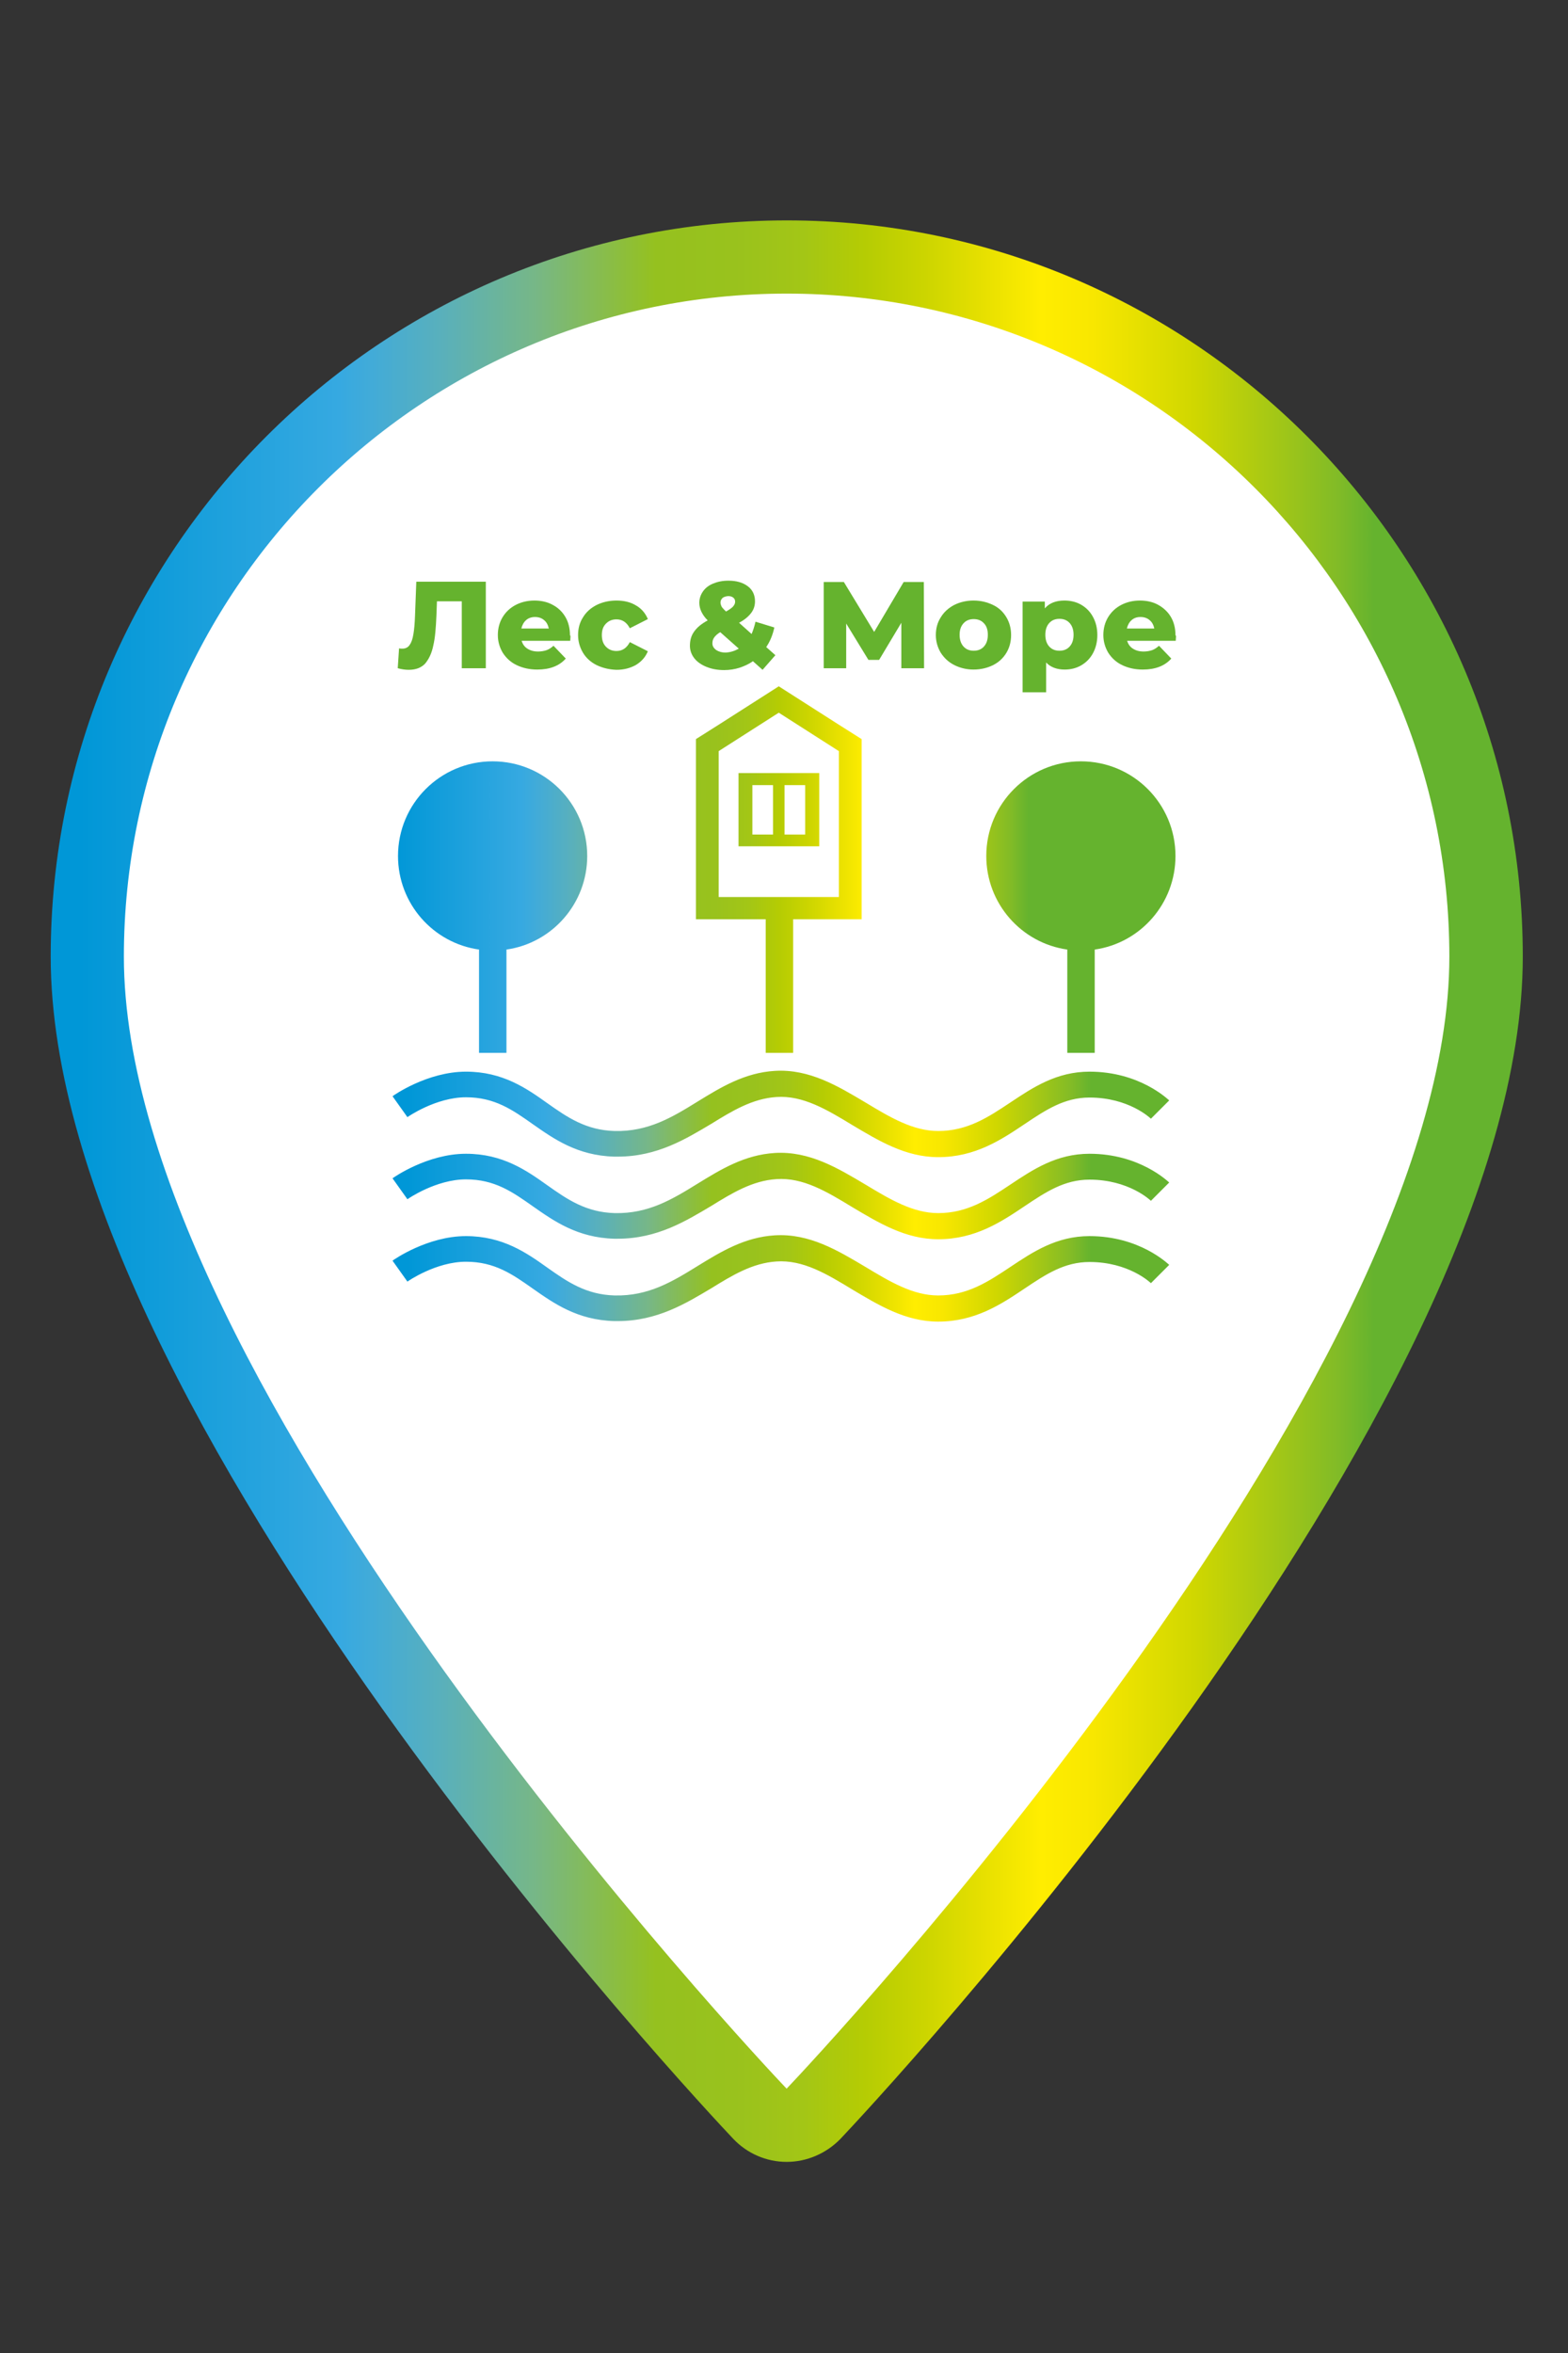 <?xml version="1.0" encoding="utf-8"?>
<!-- Generator: Adobe Illustrator 24.0.1, SVG Export Plug-In . SVG Version: 6.00 Build 0)  -->
<svg version="1.1" id="Layer_1" xmlns="http://www.w3.org/2000/svg" xmlns:xlink="http://www.w3.org/1999/xlink" x="0px" y="0px"
	 viewBox="0 0 60 90" style="enable-background:new 0 0 60 90;" xml:space="preserve">
<rect x="0" y="0" width="60" height="90" fill="#333333" stroke="none"/>
<style type="text/css">
	.st0{fill:#FFFFFF;}
	.st1{fill:url(#SVGID_1_);}
	.st2{fill:url(#SVGID_2_);}
	.st3{fill:url(#SVGID_3_);}
	.st4{fill:url(#SVGID_4_);}
	.st5{fill:url(#SVGID_5_);}
	.st6{fill:url(#SVGID_6_);}
	.st7{fill:url(#SVGID_7_);}
	.st8{fill:url(#SVGID_8_);}
	.st9{fill:#65B32E;}
</style>
<g>
	<path class="st0" d="M30.1,9.83c-14.76,0-26.76,12.01-26.76,26.76c0,16.89,24.69,43.15,25.74,44.26c0.27,0.28,0.63,0.44,1.02,0.44
		c0.39,0,0.76-0.16,1.02-0.44c1.05-1.11,25.74-27.37,25.74-44.26C56.86,21.83,44.86,9.83,30.1,9.83z"/>
	<linearGradient id="SVGID_1_" gradientUnits="userSpaceOnUse" x1="1.937" y1="45.561" x2="58.263" y2="45.561">
		<stop  offset="0.02" style="stop-color:#0097D7"/>
		<stop  offset="0.196" style="stop-color:#36A9E1"/>
		<stop  offset="0.218" style="stop-color:#42ABD8"/>
		<stop  offset="0.265" style="stop-color:#59B0BC"/>
		<stop  offset="0.33" style="stop-color:#77B786"/>
		<stop  offset="0.411" style="stop-color:#95C11F"/>
		<stop  offset="0.465" style="stop-color:#99C21D"/>
		<stop  offset="0.511" style="stop-color:#A3C616"/>
		<stop  offset="0.553" style="stop-color:#B5CC03"/>
		<stop  offset="0.594" style="stop-color:#CCD500"/>
		<stop  offset="0.634" style="stop-color:#E7E000"/>
		<stop  offset="0.672" style="stop-color:#FFED00"/>
		<stop  offset="0.673" style="stop-color:#FFED00"/>
		<stop  offset="0.708" style="stop-color:#F8E700"/>
		<stop  offset="0.777" style="stop-color:#D0D700"/>
		<stop  offset="0.875" style="stop-color:#81BB27"/>
		<stop  offset="0.899" style="stop-color:#65B32E"/>
	</linearGradient>
	<path class="st1" d="M30.1,82.69c-0.77,0-1.51-0.32-2.04-0.88C27,80.69,1.94,54.04,1.94,36.59c0-15.53,12.63-28.16,28.17-28.16
		c15.53,0,28.16,12.63,28.16,28.16c0,17.44-25.05,44.1-26.12,45.23C31.61,82.37,30.87,82.69,30.1,82.69z M30.1,11.23
		c-13.98,0-25.36,11.38-25.36,25.36c0,16.35,24.32,42.21,25.36,43.3c1.04-1.09,25.36-26.96,25.36-43.3
		C55.46,22.61,44.08,11.23,30.1,11.23z"/>
</g>
<g>
	<g>
		<linearGradient id="SVGID_2_" gradientUnits="userSpaceOnUse" x1="14.565" y1="34.692" x2="42.135" y2="34.692">
			<stop  offset="0.02" style="stop-color:#0097D7"/>
			<stop  offset="0.196" style="stop-color:#36A9E1"/>
			<stop  offset="0.218" style="stop-color:#42ABD8"/>
			<stop  offset="0.265" style="stop-color:#59B0BC"/>
			<stop  offset="0.33" style="stop-color:#77B786"/>
			<stop  offset="0.411" style="stop-color:#95C11F"/>
			<stop  offset="0.465" style="stop-color:#99C21D"/>
			<stop  offset="0.511" style="stop-color:#A3C616"/>
			<stop  offset="0.553" style="stop-color:#B5CC03"/>
			<stop  offset="0.594" style="stop-color:#CCD500"/>
			<stop  offset="0.634" style="stop-color:#E7E000"/>
			<stop  offset="0.672" style="stop-color:#FFED00"/>
			<stop  offset="0.673" style="stop-color:#FFED00"/>
			<stop  offset="0.708" style="stop-color:#F8E700"/>
			<stop  offset="0.777" style="stop-color:#D0D700"/>
			<stop  offset="0.875" style="stop-color:#81BB27"/>
			<stop  offset="0.899" style="stop-color:#65B32E"/>
		</linearGradient>
		<path class="st2" d="M22.47,32.74c0-2-1.62-3.62-3.62-3.62s-3.62,1.62-3.62,3.62c0,1.82,1.34,3.33,3.1,3.58v3.95h1.05v-3.95
			C21.13,36.07,22.47,34.56,22.47,32.74z"/>
		<linearGradient id="SVGID_3_" gradientUnits="userSpaceOnUse" x1="14.565" y1="34.692" x2="42.135" y2="34.692">
			<stop  offset="0.02" style="stop-color:#0097D7"/>
			<stop  offset="0.196" style="stop-color:#36A9E1"/>
			<stop  offset="0.218" style="stop-color:#42ABD8"/>
			<stop  offset="0.265" style="stop-color:#59B0BC"/>
			<stop  offset="0.33" style="stop-color:#77B786"/>
			<stop  offset="0.411" style="stop-color:#95C11F"/>
			<stop  offset="0.465" style="stop-color:#99C21D"/>
			<stop  offset="0.511" style="stop-color:#A3C616"/>
			<stop  offset="0.553" style="stop-color:#B5CC03"/>
			<stop  offset="0.594" style="stop-color:#CCD500"/>
			<stop  offset="0.634" style="stop-color:#E7E000"/>
			<stop  offset="0.672" style="stop-color:#FFED00"/>
			<stop  offset="0.673" style="stop-color:#FFED00"/>
			<stop  offset="0.708" style="stop-color:#F8E700"/>
			<stop  offset="0.777" style="stop-color:#D0D700"/>
			<stop  offset="0.875" style="stop-color:#81BB27"/>
			<stop  offset="0.899" style="stop-color:#65B32E"/>
		</linearGradient>
		<path class="st3" d="M44.98,32.74c0-2-1.62-3.62-3.62-3.62c-2,0-3.62,1.62-3.62,3.62c0,1.82,1.34,3.33,3.1,3.58v3.95h1.05v-3.95
			C43.64,36.07,44.98,34.56,44.98,32.74z"/>
		<linearGradient id="SVGID_4_" gradientUnits="userSpaceOnUse" x1="14.565" y1="33.257" x2="42.135" y2="33.257">
			<stop  offset="0.02" style="stop-color:#0097D7"/>
			<stop  offset="0.196" style="stop-color:#36A9E1"/>
			<stop  offset="0.218" style="stop-color:#42ABD8"/>
			<stop  offset="0.265" style="stop-color:#59B0BC"/>
			<stop  offset="0.33" style="stop-color:#77B786"/>
			<stop  offset="0.411" style="stop-color:#95C11F"/>
			<stop  offset="0.465" style="stop-color:#99C21D"/>
			<stop  offset="0.511" style="stop-color:#A3C616"/>
			<stop  offset="0.553" style="stop-color:#B5CC03"/>
			<stop  offset="0.594" style="stop-color:#CCD500"/>
			<stop  offset="0.634" style="stop-color:#E7E000"/>
			<stop  offset="0.672" style="stop-color:#FFED00"/>
			<stop  offset="0.673" style="stop-color:#FFED00"/>
			<stop  offset="0.708" style="stop-color:#F8E700"/>
			<stop  offset="0.777" style="stop-color:#D0D700"/>
			<stop  offset="0.875" style="stop-color:#81BB27"/>
			<stop  offset="0.899" style="stop-color:#65B32E"/>
		</linearGradient>
		<path class="st4" d="M32.1,27.72l-2.27-1.45l-0.03-0.02l-0.03,0.02l-2.27,1.45l-0.87,0.55v1.02v5.02v0.85h0.87h1.79h0.01v5.11
			h1.05v-5.11h1.75h0.87v-0.85v-5.02v-1.02L32.1,27.72z M32.1,34.31h-1.79h-1.02h-1.79v-5.58l2.3-1.47l2.3,1.47V34.31z"/>
		<linearGradient id="SVGID_5_" gradientUnits="userSpaceOnUse" x1="14.565" y1="30.973" x2="42.135" y2="30.973">
			<stop  offset="0.02" style="stop-color:#0097D7"/>
			<stop  offset="0.196" style="stop-color:#36A9E1"/>
			<stop  offset="0.218" style="stop-color:#42ABD8"/>
			<stop  offset="0.265" style="stop-color:#59B0BC"/>
			<stop  offset="0.33" style="stop-color:#77B786"/>
			<stop  offset="0.411" style="stop-color:#95C11F"/>
			<stop  offset="0.465" style="stop-color:#99C21D"/>
			<stop  offset="0.511" style="stop-color:#A3C616"/>
			<stop  offset="0.553" style="stop-color:#B5CC03"/>
			<stop  offset="0.594" style="stop-color:#CCD500"/>
			<stop  offset="0.634" style="stop-color:#E7E000"/>
			<stop  offset="0.672" style="stop-color:#FFED00"/>
			<stop  offset="0.673" style="stop-color:#FFED00"/>
			<stop  offset="0.708" style="stop-color:#F8E700"/>
			<stop  offset="0.777" style="stop-color:#D0D700"/>
			<stop  offset="0.875" style="stop-color:#81BB27"/>
			<stop  offset="0.899" style="stop-color:#65B32E"/>
		</linearGradient>
		<path class="st5" d="M28.26,29.57v2.8h3.09v-2.8H28.26z M29.58,31.92h-0.79v-1.89h0.79V31.92z M30.81,31.92h-0.79v-1.89h0.79
			V31.92z"/>
		<g>
			<linearGradient id="SVGID_6_" gradientUnits="userSpaceOnUse" x1="15.025" y1="42.59" x2="44.742" y2="42.59">
				<stop  offset="0.02" style="stop-color:#0097D7"/>
				<stop  offset="0.196" style="stop-color:#36A9E1"/>
				<stop  offset="0.218" style="stop-color:#42ABD8"/>
				<stop  offset="0.265" style="stop-color:#59B0BC"/>
				<stop  offset="0.33" style="stop-color:#77B786"/>
				<stop  offset="0.411" style="stop-color:#95C11F"/>
				<stop  offset="0.465" style="stop-color:#99C21D"/>
				<stop  offset="0.511" style="stop-color:#A3C616"/>
				<stop  offset="0.553" style="stop-color:#B5CC03"/>
				<stop  offset="0.594" style="stop-color:#CCD500"/>
				<stop  offset="0.634" style="stop-color:#E7E000"/>
				<stop  offset="0.672" style="stop-color:#FFED00"/>
				<stop  offset="0.673" style="stop-color:#FFED00"/>
				<stop  offset="0.708" style="stop-color:#F8E700"/>
				<stop  offset="0.777" style="stop-color:#D0D700"/>
				<stop  offset="0.875" style="stop-color:#81BB27"/>
				<stop  offset="0.899" style="stop-color:#65B32E"/>
			</linearGradient>
			<path class="st6" d="M23.64,44.24c-0.04,0-0.09,0-0.14,0c-1.41-0.04-2.31-0.68-3.11-1.24c-0.78-0.55-1.46-1.03-2.56-1.03
				c-1.15,0-2.23,0.75-2.24,0.76l-0.57-0.8c0.05-0.04,1.34-0.94,2.81-0.94c1.41,0,2.32,0.64,3.12,1.21
				c0.75,0.53,1.47,1.03,2.57,1.06c1.29,0.03,2.21-0.53,3.18-1.13c0.88-0.54,1.79-1.1,2.95-1.17c1.32-0.08,2.41,0.58,3.47,1.21
				c0.93,0.56,1.81,1.09,2.78,1.09c1.12,0,1.92-0.53,2.76-1.09c0.87-0.58,1.77-1.18,3.03-1.18c1.92,0,3,1.06,3.05,1.1l-0.7,0.7
				c-0.03-0.03-0.85-0.81-2.35-0.81c-0.96,0-1.67,0.47-2.49,1.02c-0.88,0.59-1.88,1.26-3.3,1.26c-1.25,0-2.28-0.63-3.29-1.23
				c-0.97-0.59-1.89-1.14-2.9-1.07c-0.92,0.06-1.69,0.53-2.5,1.03C26.25,43.56,25.15,44.24,23.64,44.24z"/>
			<linearGradient id="SVGID_7_" gradientUnits="userSpaceOnUse" x1="15.025" y1="45.733" x2="44.742" y2="45.733">
				<stop  offset="0.02" style="stop-color:#0097D7"/>
				<stop  offset="0.196" style="stop-color:#36A9E1"/>
				<stop  offset="0.218" style="stop-color:#42ABD8"/>
				<stop  offset="0.265" style="stop-color:#59B0BC"/>
				<stop  offset="0.33" style="stop-color:#77B786"/>
				<stop  offset="0.411" style="stop-color:#95C11F"/>
				<stop  offset="0.465" style="stop-color:#99C21D"/>
				<stop  offset="0.511" style="stop-color:#A3C616"/>
				<stop  offset="0.553" style="stop-color:#B5CC03"/>
				<stop  offset="0.594" style="stop-color:#CCD500"/>
				<stop  offset="0.634" style="stop-color:#E7E000"/>
				<stop  offset="0.672" style="stop-color:#FFED00"/>
				<stop  offset="0.673" style="stop-color:#FFED00"/>
				<stop  offset="0.708" style="stop-color:#F8E700"/>
				<stop  offset="0.777" style="stop-color:#D0D700"/>
				<stop  offset="0.875" style="stop-color:#81BB27"/>
				<stop  offset="0.899" style="stop-color:#65B32E"/>
			</linearGradient>
			<path class="st7" d="M23.64,47.38c-0.04,0-0.09,0-0.14,0c-1.41-0.04-2.31-0.68-3.11-1.24c-0.78-0.55-1.46-1.03-2.56-1.03
				c-1.15,0-2.23,0.75-2.24,0.76l-0.57-0.8c0.05-0.04,1.34-0.94,2.81-0.94c1.41,0,2.32,0.64,3.12,1.21
				c0.75,0.53,1.47,1.03,2.57,1.06c1.29,0.03,2.21-0.53,3.18-1.13c0.88-0.54,1.79-1.1,2.95-1.17c1.32-0.08,2.41,0.58,3.47,1.21
				c0.93,0.56,1.81,1.09,2.78,1.09c1.12,0,1.92-0.53,2.76-1.09c0.87-0.58,1.77-1.18,3.03-1.18c1.92,0,3,1.06,3.05,1.1l-0.7,0.7
				c-0.03-0.03-0.85-0.81-2.35-0.81c-0.96,0-1.67,0.47-2.49,1.02c-0.88,0.59-1.88,1.26-3.3,1.26c-1.25,0-2.28-0.63-3.29-1.23
				c-0.97-0.59-1.88-1.14-2.9-1.07c-0.92,0.06-1.69,0.53-2.5,1.03C26.25,46.7,25.15,47.38,23.64,47.38z"/>
			<linearGradient id="SVGID_8_" gradientUnits="userSpaceOnUse" x1="15.025" y1="48.876" x2="44.742" y2="48.876">
				<stop  offset="0.02" style="stop-color:#0097D7"/>
				<stop  offset="0.196" style="stop-color:#36A9E1"/>
				<stop  offset="0.218" style="stop-color:#42ABD8"/>
				<stop  offset="0.265" style="stop-color:#59B0BC"/>
				<stop  offset="0.33" style="stop-color:#77B786"/>
				<stop  offset="0.411" style="stop-color:#95C11F"/>
				<stop  offset="0.465" style="stop-color:#99C21D"/>
				<stop  offset="0.511" style="stop-color:#A3C616"/>
				<stop  offset="0.553" style="stop-color:#B5CC03"/>
				<stop  offset="0.594" style="stop-color:#CCD500"/>
				<stop  offset="0.634" style="stop-color:#E7E000"/>
				<stop  offset="0.672" style="stop-color:#FFED00"/>
				<stop  offset="0.673" style="stop-color:#FFED00"/>
				<stop  offset="0.708" style="stop-color:#F8E700"/>
				<stop  offset="0.777" style="stop-color:#D0D700"/>
				<stop  offset="0.875" style="stop-color:#81BB27"/>
				<stop  offset="0.899" style="stop-color:#65B32E"/>
			</linearGradient>
			<path class="st8" d="M23.64,50.53c-0.04,0-0.09,0-0.14,0c-1.41-0.04-2.31-0.68-3.11-1.24c-0.78-0.55-1.46-1.03-2.56-1.03
				c-1.15,0-2.23,0.75-2.24,0.76l-0.57-0.8c0.05-0.04,1.34-0.94,2.81-0.94c1.41,0,2.32,0.64,3.12,1.21
				c0.75,0.53,1.47,1.03,2.57,1.06c1.29,0.03,2.21-0.53,3.18-1.13c0.88-0.54,1.79-1.1,2.95-1.17c1.32-0.08,2.41,0.58,3.47,1.21
				c0.93,0.56,1.81,1.09,2.78,1.09c1.12,0,1.92-0.53,2.76-1.09c0.87-0.58,1.77-1.18,3.03-1.18c1.92,0,3,1.06,3.05,1.1l-0.7,0.7
				c-0.03-0.03-0.85-0.81-2.35-0.81c-0.96,0-1.67,0.47-2.49,1.02c-0.88,0.59-1.88,1.26-3.3,1.26c-1.25,0-2.28-0.63-3.29-1.23
				c-0.97-0.59-1.88-1.14-2.9-1.07c-0.92,0.06-1.69,0.53-2.5,1.03C26.25,49.85,25.15,50.53,23.64,50.53z"/>
		</g>
		<g>
			<path class="st9" d="M18.59,22.26v3.3h-0.92V23h-0.95l-0.02,0.54c-0.02,0.47-0.05,0.86-0.12,1.15c-0.06,0.3-0.17,0.52-0.31,0.69
				c-0.15,0.16-0.36,0.24-0.63,0.24c-0.13,0-0.27-0.02-0.42-0.06l0.05-0.76c0.04,0.01,0.08,0.01,0.13,0.01
				c0.12,0,0.22-0.05,0.28-0.15c0.07-0.1,0.11-0.23,0.14-0.41s0.05-0.4,0.06-0.68l0.05-1.32H18.59z"/>
			<path class="st9" d="M21.82,24.51h-1.86c0.04,0.13,0.11,0.23,0.22,0.3c0.11,0.07,0.24,0.11,0.41,0.11c0.12,0,0.23-0.02,0.32-0.05
				c0.09-0.03,0.18-0.09,0.27-0.17l0.47,0.49c-0.25,0.28-0.61,0.42-1.09,0.42c-0.3,0-0.56-0.06-0.79-0.17
				c-0.23-0.11-0.4-0.27-0.53-0.47c-0.12-0.2-0.19-0.43-0.19-0.68c0-0.25,0.06-0.48,0.18-0.68c0.12-0.2,0.29-0.36,0.5-0.47
				c0.21-0.11,0.45-0.17,0.72-0.17c0.25,0,0.49,0.05,0.69,0.16c0.21,0.11,0.37,0.26,0.49,0.46c0.12,0.2,0.18,0.44,0.18,0.71
				C21.84,24.3,21.83,24.37,21.82,24.51z M20.13,23.72c-0.09,0.08-0.15,0.19-0.18,0.32H21c-0.03-0.13-0.08-0.24-0.18-0.32
				c-0.09-0.08-0.21-0.12-0.35-0.12C20.34,23.6,20.22,23.64,20.13,23.72z"/>
			<path class="st9" d="M22.83,25.44c-0.22-0.11-0.4-0.27-0.52-0.47c-0.12-0.2-0.19-0.43-0.19-0.68s0.06-0.48,0.19-0.68
				c0.12-0.2,0.3-0.36,0.52-0.47c0.22-0.11,0.48-0.17,0.76-0.17c0.29,0,0.54,0.06,0.75,0.19c0.21,0.12,0.36,0.3,0.45,0.52
				l-0.69,0.35c-0.12-0.23-0.29-0.34-0.51-0.34c-0.16,0-0.29,0.05-0.4,0.16c-0.11,0.11-0.16,0.25-0.16,0.44
				c0,0.19,0.05,0.34,0.16,0.45c0.11,0.11,0.24,0.16,0.4,0.16c0.22,0,0.39-0.11,0.51-0.34l0.69,0.35c-0.09,0.22-0.24,0.39-0.45,0.52
				c-0.21,0.12-0.46,0.19-0.75,0.19C23.31,25.61,23.06,25.55,22.83,25.44z"/>
			<path class="st9" d="M29.18,25.62l-0.37-0.33c-0.15,0.11-0.33,0.19-0.51,0.25c-0.19,0.06-0.39,0.09-0.59,0.09
				c-0.25,0-0.47-0.04-0.67-0.12c-0.2-0.08-0.36-0.19-0.47-0.33c-0.11-0.14-0.17-0.3-0.17-0.48c0-0.21,0.05-0.39,0.16-0.54
				c0.11-0.16,0.28-0.3,0.52-0.43c-0.21-0.21-0.32-0.44-0.32-0.67c0-0.17,0.05-0.31,0.14-0.44c0.09-0.13,0.22-0.23,0.39-0.3
				c0.17-0.07,0.36-0.11,0.58-0.11c0.31,0,0.55,0.07,0.74,0.21c0.19,0.14,0.28,0.34,0.28,0.58c0,0.17-0.05,0.32-0.15,0.45
				c-0.1,0.13-0.25,0.26-0.46,0.37l0.48,0.43c0.06-0.14,0.11-0.3,0.15-0.47l0.72,0.22c-0.06,0.28-0.16,0.53-0.31,0.75l0.35,0.31
				L29.18,25.62z M28.27,24.81l-0.71-0.63c-0.1,0.06-0.18,0.13-0.23,0.2c-0.05,0.07-0.07,0.14-0.07,0.23c0,0.1,0.05,0.18,0.14,0.25
				c0.09,0.06,0.21,0.1,0.37,0.1C27.95,24.95,28.11,24.9,28.27,24.81z M27.65,22.87c-0.05,0.05-0.08,0.1-0.08,0.18
				c0,0.05,0.02,0.1,0.04,0.15c0.03,0.05,0.09,0.11,0.17,0.19c0.13-0.07,0.21-0.13,0.27-0.19c0.05-0.06,0.08-0.12,0.08-0.18
				c0-0.07-0.02-0.12-0.07-0.16c-0.05-0.04-0.11-0.06-0.2-0.06C27.77,22.81,27.7,22.83,27.65,22.87z"/>
			<path class="st9" d="M34.49,25.57l0-1.75l-0.85,1.42h-0.41l-0.85-1.39v1.71h-0.86v-3.3h0.77l1.16,1.91l1.13-1.91h0.77l0.01,3.3
				H34.49z"/>
			<path class="st9" d="M36.52,25.44c-0.22-0.11-0.39-0.27-0.52-0.47c-0.12-0.2-0.19-0.43-0.19-0.68c0-0.25,0.06-0.48,0.19-0.68
				c0.12-0.2,0.3-0.36,0.51-0.47c0.22-0.11,0.47-0.17,0.74-0.17c0.28,0,0.52,0.06,0.75,0.17s0.39,0.27,0.51,0.47
				c0.12,0.2,0.18,0.43,0.18,0.68s-0.06,0.48-0.18,0.68c-0.12,0.2-0.29,0.36-0.51,0.47c-0.22,0.11-0.47,0.17-0.75,0.17
				C36.99,25.61,36.74,25.55,36.52,25.44z M37.65,24.73c0.1-0.11,0.15-0.26,0.15-0.45c0-0.19-0.05-0.34-0.15-0.44
				c-0.1-0.11-0.23-0.16-0.39-0.16s-0.29,0.05-0.39,0.16c-0.1,0.11-0.15,0.25-0.15,0.44c0,0.19,0.05,0.34,0.15,0.45
				c0.1,0.11,0.23,0.16,0.39,0.16S37.55,24.84,37.65,24.73z"/>
			<path class="st9" d="M41.37,23.13c0.19,0.11,0.34,0.26,0.45,0.46c0.11,0.2,0.17,0.43,0.17,0.7c0,0.26-0.06,0.5-0.17,0.7
				c-0.11,0.2-0.26,0.35-0.45,0.46c-0.19,0.11-0.4,0.16-0.63,0.16c-0.3,0-0.54-0.09-0.71-0.27v1.14h-0.9v-3.47h0.85v0.26
				c0.17-0.2,0.42-0.3,0.75-0.3C40.96,22.97,41.18,23.02,41.37,23.13z M40.93,24.73c0.1-0.11,0.15-0.26,0.15-0.45
				c0-0.19-0.05-0.34-0.15-0.45c-0.1-0.11-0.23-0.16-0.39-0.16s-0.29,0.05-0.39,0.16c-0.1,0.11-0.15,0.26-0.15,0.45
				c0,0.19,0.05,0.34,0.15,0.45c0.1,0.11,0.23,0.16,0.39,0.16S40.83,24.84,40.93,24.73z"/>
			<path class="st9" d="M44.99,24.51h-1.86c0.04,0.13,0.11,0.23,0.22,0.3c0.11,0.07,0.24,0.11,0.41,0.11c0.12,0,0.23-0.02,0.32-0.05
				c0.09-0.03,0.18-0.09,0.27-0.17l0.47,0.49c-0.25,0.28-0.61,0.42-1.09,0.42c-0.3,0-0.56-0.06-0.79-0.17
				c-0.23-0.11-0.4-0.27-0.53-0.47c-0.12-0.2-0.19-0.43-0.19-0.68c0-0.25,0.06-0.48,0.18-0.68c0.12-0.2,0.29-0.36,0.5-0.47
				c0.21-0.11,0.45-0.17,0.72-0.17c0.25,0,0.49,0.05,0.69,0.16s0.37,0.26,0.49,0.46c0.12,0.2,0.18,0.44,0.18,0.71
				C45.01,24.3,45,24.37,44.99,24.51z M43.3,23.72c-0.09,0.08-0.15,0.19-0.18,0.32h1.05c-0.03-0.13-0.08-0.24-0.18-0.32
				c-0.09-0.08-0.21-0.12-0.35-0.12C43.5,23.6,43.39,23.64,43.3,23.72z"/>
		</g>
	</g>
</g>
</svg>
